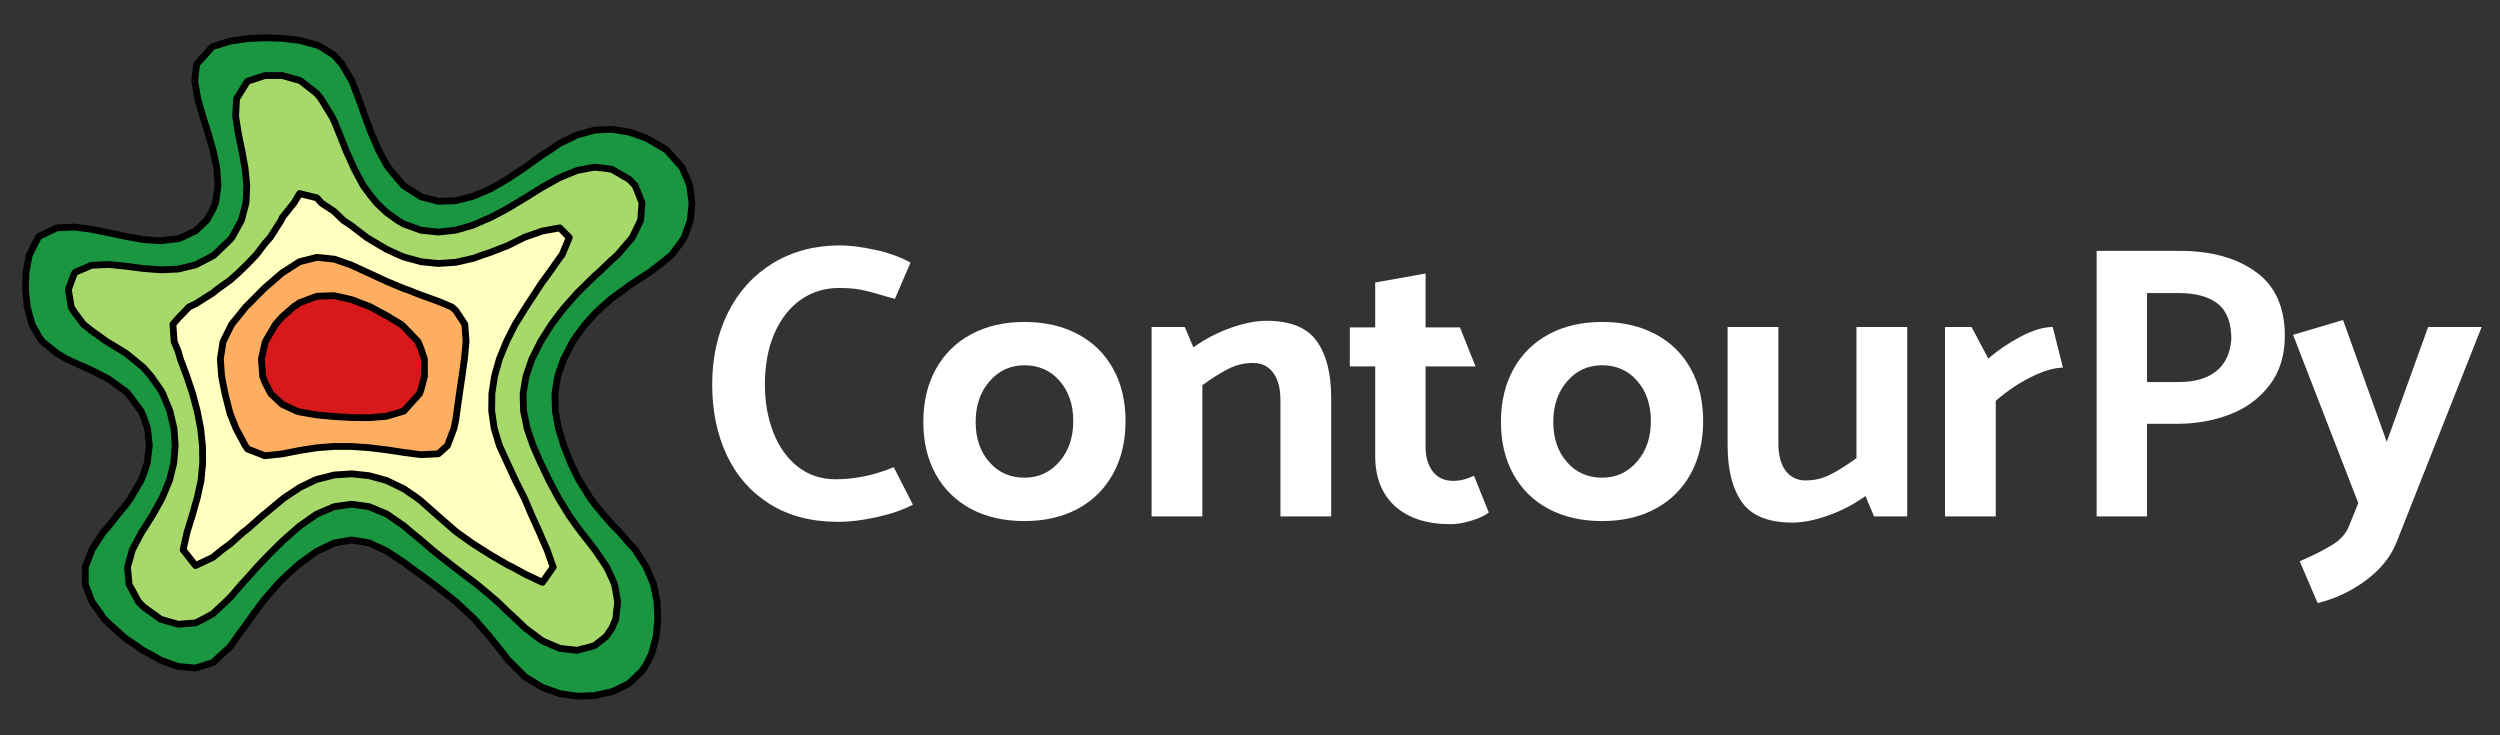 <?xml version="1.0" encoding="utf-8" standalone="no"?>
<!DOCTYPE svg PUBLIC "-//W3C//DTD SVG 1.1//EN"
  "http://www.w3.org/Graphics/SVG/1.1/DTD/svg11.dtd">
<svg xmlns:xlink="http://www.w3.org/1999/xlink" width="183.6pt" height="54pt" viewBox="0 0 183.6 54" xmlns="http://www.w3.org/2000/svg" version="1.1">
 <rect x="0" y="0" width="183.6" height="54" fill="#333333" stroke="none"/>
 <defs>
  <style type="text/css">*{stroke-linejoin: round; stroke-linecap: butt}</style>
 </defs>
 <g id="figure_1">
  <g id="patch_1">
   <path d="M 0 54 
L 183.6 54 
L 183.6 0 
L 0 0 
L 0 54 
z
" style="fill: none"/>
  </g>
  <g id="axes_1">
   <g id="PathCollection_1">
    <path d="M 40.081 50.566 
L 41.109 50.94 
L 42.383 51.123 
L 43.657 51.084 
L 44.931 50.802 
L 45.463 50.566 
L 46.205 50.181 
L 47.14 49.292 
L 47.478 48.769 
L 47.853 48.018 
L 48.191 46.745 
L 48.308 45.471 
L 48.253 44.197 
L 48.002 42.923 
L 47.478 41.696 
L 47.46 41.649 
L 46.649 40.375 
L 46.205 39.895 
L 45.524 39.102 
L 44.931 38.503 
L 44.344 37.828 
L 43.657 37.004 
L 43.331 36.554 
L 42.536 35.28 
L 42.383 34.985 
L 41.91 34.006 
L 41.403 32.732 
L 41.109 31.77 
L 41.013 31.458 
L 40.783 30.185 
L 40.754 28.911 
L 40.957 27.637 
L 41.109 27.192 
L 41.399 26.363 
L 42.065 25.089 
L 42.383 24.623 
L 42.984 23.815 
L 43.657 23.065 
L 44.207 22.542 
L 44.931 21.91 
L 45.818 21.268 
L 46.205 20.975 
L 47.478 20.134 
L 47.717 19.994 
L 48.752 19.188 
L 49.324 18.72 
L 50.026 17.771 
L 50.248 17.446 
L 50.702 16.172 
L 50.82 14.898 
L 50.654 13.625 
L 50.12 12.351 
L 50.026 12.223 
L 49.01 11.077 
L 48.752 10.887 
L 47.478 10.152 
L 46.51 9.803 
L 46.205 9.702 
L 44.931 9.494 
L 43.657 9.554 
L 42.803 9.803 
L 42.383 9.911 
L 41.109 10.526 
L 40.307 11.077 
L 39.835 11.37 
L 38.562 12.284 
L 38.47 12.351 
L 37.288 13.136 
L 36.452 13.625 
L 36.014 13.87 
L 34.74 14.416 
L 33.466 14.742 
L 32.192 14.784 
L 30.918 14.45 
L 29.645 13.639 
L 29.63 13.625 
L 28.554 12.351 
L 28.371 12.071 
L 27.827 11.077 
L 27.273 9.803 
L 27.097 9.328 
L 26.797 8.529 
L 26.346 7.255 
L 25.852 5.982 
L 25.823 5.913 
L 25.11 4.708 
L 24.549 4.069 
L 23.55 3.434 
L 23.275 3.307 
L 22.002 2.967 
L 20.728 2.814 
L 19.454 2.777 
L 18.18 2.838 
L 16.906 3.02 
L 15.632 3.414 
L 15.594 3.434 
L 14.447 4.708 
L 14.358 5.362 
L 14.305 5.982 
L 14.358 6.279 
L 14.522 7.255 
L 14.891 8.529 
L 15.291 9.803 
L 15.632 10.999 
L 15.655 11.077 
L 15.924 12.351 
L 16.011 13.625 
L 15.831 14.898 
L 15.632 15.375 
L 15.185 16.172 
L 14.358 16.955 
L 13.316 17.446 
L 13.085 17.53 
L 11.811 17.68 
L 10.537 17.595 
L 9.711 17.446 
L 9.263 17.37 
L 7.989 17.098 
L 6.715 16.839 
L 5.442 16.672 
L 4.168 16.735 
L 2.894 17.348 
L 2.802 17.446 
L 2.154 18.72 
L 1.908 19.994 
L 1.87 21.268 
L 2 22.542 
L 2.35 23.815 
L 2.894 24.787 
L 3.121 25.089 
L 4.168 25.937 
L 4.888 26.363 
L 5.442 26.618 
L 6.715 27.187 
L 7.594 27.637 
L 7.989 27.845 
L 9.263 28.77 
L 9.405 28.911 
L 10.357 30.185 
L 10.537 30.599 
L 10.833 31.458 
L 10.967 32.732 
L 10.812 34.006 
L 10.537 34.827 
L 10.36 35.28 
L 9.611 36.554 
L 9.263 37.049 
L 8.618 37.828 
L 7.989 38.638 
L 7.569 39.102 
L 6.747 40.375 
L 6.715 40.471 
L 6.262 41.649 
L 6.266 42.923 
L 6.715 44.08 
L 6.757 44.197 
L 7.663 45.471 
L 7.989 45.786 
L 9.052 46.745 
L 9.263 46.91 
L 10.537 47.783 
L 10.988 48.018 
L 11.811 48.489 
L 13.085 48.948 
L 14.358 49.063 
L 15.632 48.66 
L 16.329 48.018 
L 16.906 47.492 
L 17.424 46.745 
L 18.18 45.728 
L 18.343 45.471 
L 19.279 44.197 
L 19.454 43.985 
L 20.377 42.923 
L 20.728 42.552 
L 21.715 41.649 
L 22.002 41.392 
L 23.275 40.482 
L 23.502 40.375 
L 24.549 39.875 
L 25.823 39.657 
L 27.097 39.865 
L 28.196 40.375 
L 28.371 40.456 
L 29.645 41.294 
L 30.115 41.649 
L 30.918 42.222 
L 31.858 42.923 
L 32.192 43.174 
L 33.466 44.178 
L 33.489 44.197 
L 34.74 45.368 
L 34.846 45.471 
L 35.956 46.745 
L 36.014 46.826 
L 36.977 48.018 
L 37.288 48.436 
L 38.144 49.292 
L 38.562 49.709 
L 39.835 50.484 
z
M 39.835 47.068 
L 39.394 46.745 
L 38.562 46.116 
L 37.891 45.471 
L 37.288 44.92 
L 36.541 44.197 
L 36.014 43.743 
L 35.035 42.923 
L 34.74 42.698 
L 33.466 41.733 
L 33.356 41.649 
L 32.192 40.737 
L 31.739 40.375 
L 30.918 39.67 
L 30.227 39.102 
L 29.645 38.608 
L 28.515 37.828 
L 28.371 37.735 
L 27.097 37.207 
L 25.823 37.028 
L 24.549 37.209 
L 23.275 37.75 
L 23.155 37.828 
L 22.002 38.637 
L 21.467 39.102 
L 20.728 39.759 
L 20.101 40.375 
L 19.454 41.031 
L 18.869 41.649 
L 18.18 42.429 
L 17.726 42.923 
L 16.906 43.876 
L 16.568 44.197 
L 15.632 45.078 
L 14.906 45.471 
L 14.358 45.746 
L 13.085 45.845 
L 11.811 45.481 
L 11.792 45.471 
L 10.537 44.567 
L 10.179 44.197 
L 9.481 42.923 
L 9.363 41.649 
L 9.721 40.375 
L 10.395 39.102 
L 10.537 38.89 
L 11.201 37.828 
L 11.811 36.749 
L 11.914 36.554 
L 12.447 35.28 
L 12.758 34.006 
L 12.866 32.732 
L 12.773 31.458 
L 12.475 30.185 
L 11.949 28.911 
L 11.811 28.658 
L 11.097 27.637 
L 10.537 26.993 
L 9.77 26.363 
L 9.263 25.952 
L 7.989 25.171 
L 7.843 25.089 
L 6.715 24.28 
L 6.128 23.815 
L 5.442 22.895 
L 5.227 22.542 
L 5.021 21.268 
L 5.442 20.115 
L 5.532 19.994 
L 6.715 19.483 
L 7.989 19.424 
L 9.263 19.554 
L 10.537 19.718 
L 11.811 19.816 
L 13.085 19.76 
L 14.358 19.454 
L 15.632 18.798 
L 15.733 18.72 
L 16.906 17.595 
L 17.028 17.446 
L 17.735 16.172 
L 18.065 14.898 
L 18.122 13.625 
L 17.997 12.351 
L 17.766 11.077 
L 17.502 9.803 
L 17.305 8.529 
L 17.373 7.255 
L 18.161 5.982 
L 18.18 5.968 
L 19.454 5.548 
L 20.728 5.546 
L 22.002 5.905 
L 22.129 5.982 
L 23.275 6.875 
L 23.576 7.255 
L 24.358 8.529 
L 24.549 8.9 
L 24.915 9.803 
L 25.421 11.077 
L 25.823 11.963 
L 25.989 12.351 
L 26.674 13.625 
L 27.097 14.207 
L 27.65 14.898 
L 28.371 15.587 
L 29.183 16.172 
L 29.645 16.447 
L 30.918 16.908 
L 32.192 17.044 
L 33.466 16.903 
L 34.74 16.533 
L 35.557 16.172 
L 36.014 15.978 
L 37.288 15.307 
L 37.962 14.898 
L 38.562 14.537 
L 39.835 13.744 
L 40.049 13.625 
L 41.109 13.041 
L 42.383 12.516 
L 43.271 12.351 
L 43.657 12.281 
L 44.344 12.351 
L 44.931 12.433 
L 46.205 13.169 
L 46.646 13.625 
L 47.152 14.898 
L 47.046 16.172 
L 46.434 17.446 
L 46.205 17.713 
L 45.346 18.72 
L 44.931 19.087 
L 43.983 19.994 
L 43.657 20.276 
L 42.646 21.268 
L 42.383 21.533 
L 41.486 22.542 
L 41.109 23.015 
L 40.508 23.815 
L 39.835 24.876 
L 39.702 25.089 
L 39.065 26.363 
L 38.628 27.637 
L 38.562 28.036 
L 38.417 28.911 
L 38.448 30.185 
L 38.562 30.732 
L 38.711 31.458 
L 39.15 32.732 
L 39.708 34.006 
L 39.835 34.263 
L 40.32 35.28 
L 41.001 36.554 
L 41.109 36.738 
L 41.78 37.828 
L 42.383 38.688 
L 42.699 39.102 
L 43.657 40.331 
L 43.693 40.375 
L 44.554 41.649 
L 44.931 42.454 
L 45.138 42.923 
L 45.361 44.197 
L 45.221 45.471 
L 44.931 46.142 
L 44.516 46.745 
L 43.657 47.418 
L 42.383 47.758 
L 41.109 47.615 
z
" clip-path="url(#pa01eedbb46)" style="fill: #1a9641"/>
   </g>
   <g id="PathCollection_2">
    <path d="M 39.394 46.745 
L 39.835 47.068 
L 41.109 47.615 
L 42.383 47.758 
L 43.657 47.418 
L 44.516 46.745 
L 44.931 46.142 
L 45.221 45.471 
L 45.361 44.197 
L 45.138 42.923 
L 44.931 42.454 
L 44.554 41.649 
L 43.693 40.375 
L 43.657 40.331 
L 42.699 39.102 
L 42.383 38.688 
L 41.78 37.828 
L 41.109 36.738 
L 41.001 36.554 
L 40.32 35.28 
L 39.835 34.263 
L 39.708 34.006 
L 39.15 32.732 
L 38.711 31.458 
L 38.562 30.732 
L 38.448 30.185 
L 38.417 28.911 
L 38.562 28.036 
L 38.628 27.637 
L 39.065 26.363 
L 39.702 25.089 
L 39.835 24.876 
L 40.508 23.815 
L 41.109 23.015 
L 41.486 22.542 
L 42.383 21.533 
L 42.646 21.268 
L 43.657 20.276 
L 43.983 19.994 
L 44.931 19.087 
L 45.346 18.72 
L 46.205 17.713 
L 46.434 17.446 
L 47.046 16.172 
L 47.152 14.898 
L 46.646 13.625 
L 46.205 13.169 
L 44.931 12.433 
L 44.344 12.351 
L 43.657 12.281 
L 43.271 12.351 
L 42.383 12.516 
L 41.109 13.041 
L 40.049 13.625 
L 39.835 13.744 
L 38.562 14.537 
L 37.962 14.898 
L 37.288 15.307 
L 36.014 15.978 
L 35.557 16.172 
L 34.74 16.533 
L 33.466 16.903 
L 32.192 17.044 
L 30.918 16.908 
L 29.645 16.447 
L 29.183 16.172 
L 28.371 15.587 
L 27.65 14.898 
L 27.097 14.207 
L 26.674 13.625 
L 25.989 12.351 
L 25.823 11.963 
L 25.421 11.077 
L 24.915 9.803 
L 24.549 8.9 
L 24.358 8.529 
L 23.576 7.255 
L 23.275 6.875 
L 22.129 5.982 
L 22.002 5.905 
L 20.728 5.546 
L 19.454 5.548 
L 18.18 5.968 
L 18.161 5.982 
L 17.373 7.255 
L 17.305 8.529 
L 17.502 9.803 
L 17.766 11.077 
L 17.997 12.351 
L 18.122 13.625 
L 18.065 14.898 
L 17.735 16.172 
L 17.028 17.446 
L 16.906 17.595 
L 15.733 18.72 
L 15.632 18.798 
L 14.358 19.454 
L 13.085 19.76 
L 11.811 19.816 
L 10.537 19.718 
L 9.263 19.554 
L 7.989 19.424 
L 6.715 19.483 
L 5.532 19.994 
L 5.442 20.115 
L 5.021 21.268 
L 5.227 22.542 
L 5.442 22.895 
L 6.128 23.815 
L 6.715 24.28 
L 7.843 25.089 
L 7.989 25.171 
L 9.263 25.952 
L 9.77 26.363 
L 10.537 26.993 
L 11.097 27.637 
L 11.811 28.658 
L 11.949 28.911 
L 12.475 30.185 
L 12.773 31.458 
L 12.866 32.732 
L 12.758 34.006 
L 12.447 35.28 
L 11.914 36.554 
L 11.811 36.749 
L 11.201 37.828 
L 10.537 38.89 
L 10.395 39.102 
L 9.721 40.375 
L 9.363 41.649 
L 9.481 42.923 
L 10.179 44.197 
L 10.537 44.567 
L 11.792 45.471 
L 11.811 45.481 
L 13.085 45.845 
L 14.358 45.746 
L 14.906 45.471 
L 15.632 45.078 
L 16.568 44.197 
L 16.906 43.876 
L 17.726 42.923 
L 18.18 42.429 
L 18.869 41.649 
L 19.454 41.031 
L 20.101 40.375 
L 20.728 39.759 
L 21.467 39.102 
L 22.002 38.637 
L 23.155 37.828 
L 23.275 37.75 
L 24.549 37.209 
L 25.823 37.028 
L 27.097 37.207 
L 28.371 37.735 
L 28.515 37.828 
L 29.645 38.608 
L 30.227 39.102 
L 30.918 39.67 
L 31.739 40.375 
L 32.192 40.737 
L 33.356 41.649 
L 33.466 41.733 
L 34.74 42.698 
L 35.035 42.923 
L 36.014 43.743 
L 36.541 44.197 
L 37.288 44.92 
L 37.891 45.471 
L 38.562 46.116 
z
M 38.562 42.164 
L 37.625 41.649 
L 37.288 41.489 
L 36.014 40.745 
L 35.429 40.375 
L 34.74 39.939 
L 33.565 39.102 
L 33.466 39.026 
L 32.192 37.918 
L 32.091 37.828 
L 30.918 36.789 
L 30.617 36.554 
L 29.645 35.893 
L 28.371 35.281 
L 28.366 35.28 
L 27.097 34.933 
L 25.823 34.799 
L 24.549 34.883 
L 23.275 35.205 
L 23.091 35.28 
L 22.002 35.809 
L 20.885 36.554 
L 20.728 36.675 
L 19.454 37.732 
L 19.328 37.828 
L 18.18 38.844 
L 17.843 39.102 
L 16.906 39.945 
L 16.312 40.375 
L 15.632 40.935 
L 14.358 41.534 
L 13.448 40.375 
L 13.733 39.102 
L 14.127 37.828 
L 14.358 36.991 
L 14.49 36.554 
L 14.766 35.28 
L 14.885 34.006 
L 14.871 32.732 
L 14.734 31.458 
L 14.483 30.185 
L 14.358 29.717 
L 14.144 28.911 
L 13.72 27.637 
L 13.243 26.363 
L 13.085 25.804 
L 12.79 25.089 
L 12.699 23.815 
L 13.085 23.368 
L 13.881 22.542 
L 14.358 22.319 
L 15.632 21.513 
L 15.93 21.268 
L 16.906 20.569 
L 17.548 19.994 
L 18.18 19.38 
L 18.814 18.72 
L 19.454 17.877 
L 19.839 17.446 
L 20.654 16.172 
L 20.728 15.98 
L 21.596 14.898 
L 22.002 14.216 
L 23.275 14.531 
L 23.594 14.898 
L 24.549 15.537 
L 25.206 16.172 
L 25.823 16.59 
L 26.942 17.446 
L 27.097 17.54 
L 28.371 18.299 
L 29.287 18.72 
L 29.645 18.872 
L 30.918 19.221 
L 32.192 19.35 
L 33.466 19.265 
L 34.74 18.976 
L 35.458 18.72 
L 36.014 18.535 
L 37.288 18.037 
L 38.481 17.446 
L 38.562 17.409 
L 39.835 16.966 
L 41.109 16.734 
L 41.809 17.446 
L 41.275 18.72 
L 41.109 18.93 
L 40.362 19.994 
L 39.835 20.71 
L 39.464 21.268 
L 38.634 22.542 
L 38.562 22.653 
L 37.841 23.815 
L 37.288 24.901 
L 37.198 25.089 
L 36.675 26.363 
L 36.317 27.637 
L 36.124 28.911 
L 36.11 30.185 
L 36.293 31.458 
L 36.678 32.732 
L 37.261 34.006 
L 37.288 34.058 
L 37.853 35.28 
L 38.494 36.554 
L 38.562 36.702 
L 39.042 37.828 
L 39.62 39.102 
L 39.835 39.614 
L 40.174 40.375 
L 40.624 41.649 
L 39.835 42.77 
z
" clip-path="url(#pa01eedbb46)" style="fill: #a6d96a"/>
   </g>
   <g id="PathCollection_3">
    <path d="M 37.625 41.649 
L 38.562 42.164 
L 39.835 42.77 
L 40.624 41.649 
L 40.174 40.375 
L 39.835 39.614 
L 39.62 39.102 
L 39.042 37.828 
L 38.562 36.702 
L 38.494 36.554 
L 37.853 35.28 
L 37.288 34.058 
L 37.261 34.006 
L 36.678 32.732 
L 36.293 31.458 
L 36.11 30.185 
L 36.124 28.911 
L 36.317 27.637 
L 36.675 26.363 
L 37.198 25.089 
L 37.288 24.901 
L 37.841 23.815 
L 38.562 22.653 
L 38.634 22.542 
L 39.464 21.268 
L 39.835 20.71 
L 40.362 19.994 
L 41.109 18.93 
L 41.275 18.72 
L 41.809 17.446 
L 41.109 16.734 
L 39.835 16.966 
L 38.562 17.409 
L 38.481 17.446 
L 37.288 18.037 
L 36.014 18.535 
L 35.458 18.72 
L 34.74 18.976 
L 33.466 19.265 
L 32.192 19.35 
L 30.918 19.221 
L 29.645 18.872 
L 29.287 18.72 
L 28.371 18.299 
L 27.097 17.54 
L 26.942 17.446 
L 25.823 16.59 
L 25.206 16.172 
L 24.549 15.537 
L 23.594 14.898 
L 23.275 14.531 
L 22.002 14.216 
L 21.596 14.898 
L 20.728 15.98 
L 20.654 16.172 
L 19.839 17.446 
L 19.454 17.877 
L 18.814 18.72 
L 18.18 19.38 
L 17.548 19.994 
L 16.906 20.569 
L 15.93 21.268 
L 15.632 21.513 
L 14.358 22.319 
L 13.881 22.542 
L 13.085 23.368 
L 12.699 23.815 
L 12.79 25.089 
L 13.085 25.804 
L 13.243 26.363 
L 13.72 27.637 
L 14.144 28.911 
L 14.358 29.717 
L 14.483 30.185 
L 14.734 31.458 
L 14.871 32.732 
L 14.885 34.006 
L 14.766 35.28 
L 14.49 36.554 
L 14.358 36.991 
L 14.127 37.828 
L 13.733 39.102 
L 13.448 40.375 
L 14.358 41.534 
L 15.632 40.935 
L 16.312 40.375 
L 16.906 39.945 
L 17.843 39.102 
L 18.18 38.844 
L 19.328 37.828 
L 19.454 37.732 
L 20.728 36.675 
L 20.885 36.554 
L 22.002 35.809 
L 23.091 35.28 
L 23.275 35.205 
L 24.549 34.883 
L 25.823 34.799 
L 27.097 34.933 
L 28.366 35.28 
L 28.371 35.281 
L 29.645 35.893 
L 30.617 36.554 
L 30.918 36.789 
L 32.091 37.828 
L 32.192 37.918 
L 33.466 39.026 
L 33.565 39.102 
L 34.74 39.939 
L 35.429 40.375 
L 36.014 40.745 
L 37.288 41.489 
z
M 18.18 32.974 
L 18.013 32.732 
L 17.33 31.458 
L 16.906 30.396 
L 16.849 30.185 
L 16.524 28.911 
L 16.274 27.637 
L 16.183 26.363 
L 16.38 25.089 
L 16.906 24.039 
L 17.019 23.815 
L 18.049 22.542 
L 18.18 22.415 
L 19.315 21.268 
L 19.454 21.135 
L 20.728 20.034 
L 20.793 19.994 
L 22.002 19.22 
L 23.275 18.899 
L 24.549 19.032 
L 25.823 19.475 
L 26.936 19.994 
L 27.097 20.063 
L 28.371 20.655 
L 29.645 21.188 
L 29.887 21.268 
L 30.918 21.673 
L 32.192 22.132 
L 33.174 22.542 
L 33.466 22.798 
L 34.137 23.815 
L 34.229 25.089 
L 34.107 26.363 
L 33.928 27.637 
L 33.741 28.911 
L 33.56 30.185 
L 33.466 30.864 
L 33.341 31.458 
L 32.858 32.732 
L 32.192 33.327 
L 30.918 33.393 
L 29.645 33.224 
L 28.371 33.033 
L 27.097 32.878 
L 25.823 32.788 
L 24.549 32.786 
L 23.275 32.884 
L 22.002 33.082 
L 20.728 33.334 
L 19.454 33.472 
z
" clip-path="url(#pa01eedbb46)" style="fill: #ffffbf"/>
   </g>
   <g id="PathCollection_4">
    <path d="M 18.013 32.732 
L 18.18 32.974 
L 19.454 33.472 
L 20.728 33.334 
L 22.002 33.082 
L 23.275 32.884 
L 24.549 32.786 
L 25.823 32.788 
L 27.097 32.878 
L 28.371 33.033 
L 29.645 33.224 
L 30.918 33.393 
L 32.192 33.327 
L 32.858 32.732 
L 33.341 31.458 
L 33.466 30.864 
L 33.56 30.185 
L 33.741 28.911 
L 33.928 27.637 
L 34.107 26.363 
L 34.229 25.089 
L 34.137 23.815 
L 33.466 22.798 
L 33.174 22.542 
L 32.192 22.132 
L 30.918 21.673 
L 29.887 21.268 
L 29.645 21.188 
L 28.371 20.655 
L 27.097 20.063 
L 26.936 19.994 
L 25.823 19.475 
L 24.549 19.032 
L 23.275 18.899 
L 22.002 19.22 
L 20.793 19.994 
L 20.728 20.034 
L 19.454 21.135 
L 19.315 21.268 
L 18.18 22.415 
L 18.049 22.542 
L 17.019 23.815 
L 16.906 24.039 
L 16.38 25.089 
L 16.183 26.363 
L 16.274 27.637 
L 16.524 28.911 
L 16.849 30.185 
L 16.906 30.396 
L 17.33 31.458 
z
M 22.002 30.253 
L 21.778 30.185 
L 20.728 29.697 
L 19.89 28.911 
L 19.454 28.074 
L 19.294 27.637 
L 19.196 26.363 
L 19.454 25.231 
L 19.489 25.089 
L 20.238 23.815 
L 20.728 23.263 
L 21.554 22.542 
L 22.002 22.232 
L 23.275 21.756 
L 24.549 21.715 
L 25.823 22.005 
L 27.097 22.492 
L 27.204 22.542 
L 28.371 23.169 
L 29.448 23.815 
L 29.645 23.986 
L 30.698 25.089 
L 30.918 25.616 
L 31.167 26.363 
L 31.173 27.637 
L 30.918 28.614 
L 30.812 28.911 
L 29.659 30.185 
L 29.645 30.194 
L 28.371 30.574 
L 27.097 30.677 
L 25.823 30.663 
L 24.549 30.592 
L 23.275 30.472 
z
" clip-path="url(#pa01eedbb46)" style="fill: #fdae61"/>
   </g>
   <g id="PathCollection_5">
    <path d="M 21.778 30.185 
L 22.002 30.253 
L 23.275 30.472 
L 24.549 30.592 
L 25.823 30.663 
L 27.097 30.677 
L 28.371 30.574 
L 29.645 30.194 
L 29.659 30.185 
L 30.812 28.911 
L 30.918 28.614 
L 31.173 27.637 
L 31.167 26.363 
L 30.918 25.616 
L 30.698 25.089 
L 29.645 23.986 
L 29.448 23.815 
L 28.371 23.169 
L 27.204 22.542 
L 27.097 22.492 
L 25.823 22.005 
L 24.549 21.715 
L 23.275 21.756 
L 22.002 22.232 
L 21.554 22.542 
L 20.728 23.263 
L 20.238 23.815 
L 19.489 25.089 
L 19.454 25.231 
L 19.196 26.363 
L 19.294 27.637 
L 19.454 28.074 
L 19.89 28.911 
L 20.728 29.697 
z
" clip-path="url(#pa01eedbb46)" style="fill: #d7191c"/>
   </g>
   <g id="PathCollection_6">
    <path d="M 40.081 50.566 
L 41.109 50.94 
L 42.383 51.123 
L 43.657 51.084 
L 44.931 50.802 
L 45.463 50.566 
L 46.205 50.181 
L 47.14 49.292 
L 47.478 48.769 
L 47.853 48.018 
L 48.191 46.745 
L 48.308 45.471 
L 48.253 44.197 
L 48.002 42.923 
L 47.478 41.696 
L 47.46 41.649 
L 46.649 40.375 
L 46.205 39.895 
L 45.524 39.102 
L 44.931 38.503 
L 44.344 37.828 
L 43.657 37.004 
L 43.331 36.554 
L 42.536 35.28 
L 42.383 34.985 
L 41.91 34.006 
L 41.403 32.732 
L 41.109 31.77 
L 41.013 31.458 
L 40.783 30.185 
L 40.754 28.911 
L 40.957 27.637 
L 41.109 27.192 
L 41.399 26.363 
L 42.065 25.089 
L 42.383 24.623 
L 42.984 23.815 
L 43.657 23.065 
L 44.207 22.542 
L 44.931 21.91 
L 45.818 21.268 
L 46.205 20.975 
L 47.478 20.134 
L 47.717 19.994 
L 48.752 19.188 
L 49.324 18.72 
L 50.026 17.771 
L 50.248 17.446 
L 50.702 16.172 
L 50.82 14.898 
L 50.654 13.625 
L 50.12 12.351 
L 50.026 12.223 
L 49.01 11.077 
L 48.752 10.887 
L 47.478 10.152 
L 46.51 9.803 
L 46.205 9.702 
L 44.931 9.494 
L 43.657 9.554 
L 42.803 9.803 
L 42.383 9.911 
L 41.109 10.526 
L 40.307 11.077 
L 39.835 11.37 
L 38.562 12.284 
L 38.47 12.351 
L 37.288 13.136 
L 36.452 13.625 
L 36.014 13.87 
L 34.74 14.416 
L 33.466 14.742 
L 32.192 14.784 
L 30.918 14.45 
L 29.645 13.639 
L 29.63 13.625 
L 28.554 12.351 
L 28.371 12.071 
L 27.827 11.077 
L 27.273 9.803 
L 27.097 9.328 
L 26.797 8.529 
L 26.346 7.255 
L 25.852 5.982 
L 25.823 5.913 
L 25.11 4.708 
L 24.549 4.069 
L 23.55 3.434 
L 23.275 3.307 
L 22.002 2.967 
L 20.728 2.814 
L 19.454 2.777 
L 18.18 2.838 
L 16.906 3.02 
L 15.632 3.414 
L 15.594 3.434 
L 14.447 4.708 
L 14.358 5.362 
L 14.305 5.982 
L 14.358 6.279 
L 14.522 7.255 
L 14.891 8.529 
L 15.291 9.803 
L 15.632 10.999 
L 15.655 11.077 
L 15.924 12.351 
L 16.011 13.625 
L 15.831 14.898 
L 15.632 15.375 
L 15.185 16.172 
L 14.358 16.955 
L 13.316 17.446 
L 13.085 17.53 
L 11.811 17.68 
L 10.537 17.595 
L 9.711 17.446 
L 9.263 17.37 
L 7.989 17.098 
L 6.715 16.839 
L 5.442 16.672 
L 4.168 16.735 
L 2.894 17.348 
L 2.802 17.446 
L 2.154 18.72 
L 1.908 19.994 
L 1.87 21.268 
L 2 22.542 
L 2.35 23.815 
L 2.894 24.787 
L 3.121 25.089 
L 4.168 25.937 
L 4.888 26.363 
L 5.442 26.618 
L 6.715 27.187 
L 7.594 27.637 
L 7.989 27.845 
L 9.263 28.77 
L 9.405 28.911 
L 10.357 30.185 
L 10.537 30.599 
L 10.833 31.458 
L 10.967 32.732 
L 10.812 34.006 
L 10.537 34.827 
L 10.36 35.28 
L 9.611 36.554 
L 9.263 37.049 
L 8.618 37.828 
L 7.989 38.638 
L 7.569 39.102 
L 6.747 40.375 
L 6.715 40.471 
L 6.262 41.649 
L 6.266 42.923 
L 6.715 44.08 
L 6.757 44.197 
L 7.663 45.471 
L 7.989 45.786 
L 9.052 46.745 
L 9.263 46.91 
L 10.537 47.783 
L 10.988 48.018 
L 11.811 48.489 
L 13.085 48.948 
L 14.358 49.063 
L 15.632 48.66 
L 16.329 48.018 
L 16.906 47.492 
L 17.424 46.745 
L 18.18 45.728 
L 18.343 45.471 
L 19.279 44.197 
L 19.454 43.985 
L 20.377 42.923 
L 20.728 42.552 
L 21.715 41.649 
L 22.002 41.392 
L 23.275 40.482 
L 23.502 40.375 
L 24.549 39.875 
L 25.823 39.657 
L 27.097 39.865 
L 28.196 40.375 
L 28.371 40.456 
L 29.645 41.294 
L 30.115 41.649 
L 30.918 42.222 
L 31.858 42.923 
L 32.192 43.174 
L 33.466 44.178 
L 33.489 44.197 
L 34.74 45.368 
L 34.846 45.471 
L 35.956 46.745 
L 36.014 46.826 
L 36.977 48.018 
L 37.288 48.436 
L 38.144 49.292 
L 38.562 49.709 
L 39.835 50.484 
L 40.081 50.566 
z
" clip-path="url(#pa01eedbb46)" style="fill: none; stroke: #000000; stroke-width: 0.5"/>
   </g>
   <g id="PathCollection_7">
    <path d="M 39.394 46.745 
L 39.835 47.068 
L 41.109 47.615 
L 42.383 47.758 
L 43.657 47.418 
L 44.516 46.745 
L 44.931 46.142 
L 45.221 45.471 
L 45.361 44.197 
L 45.138 42.923 
L 44.931 42.454 
L 44.554 41.649 
L 43.693 40.375 
L 43.657 40.331 
L 42.699 39.102 
L 42.383 38.688 
L 41.78 37.828 
L 41.109 36.738 
L 41.001 36.554 
L 40.32 35.28 
L 39.835 34.263 
L 39.708 34.006 
L 39.15 32.732 
L 38.711 31.458 
L 38.562 30.732 
L 38.448 30.185 
L 38.417 28.911 
L 38.562 28.036 
L 38.628 27.637 
L 39.065 26.363 
L 39.702 25.089 
L 39.835 24.876 
L 40.508 23.815 
L 41.109 23.015 
L 41.486 22.542 
L 42.383 21.533 
L 42.646 21.268 
L 43.657 20.276 
L 43.983 19.994 
L 44.931 19.087 
L 45.346 18.72 
L 46.205 17.713 
L 46.434 17.446 
L 47.046 16.172 
L 47.152 14.898 
L 46.646 13.625 
L 46.205 13.169 
L 44.931 12.433 
L 44.344 12.351 
L 43.657 12.281 
L 43.271 12.351 
L 42.383 12.516 
L 41.109 13.041 
L 40.049 13.625 
L 39.835 13.744 
L 38.562 14.537 
L 37.962 14.898 
L 37.288 15.307 
L 36.014 15.978 
L 35.557 16.172 
L 34.74 16.533 
L 33.466 16.903 
L 32.192 17.044 
L 30.918 16.908 
L 29.645 16.447 
L 29.183 16.172 
L 28.371 15.587 
L 27.65 14.898 
L 27.097 14.207 
L 26.674 13.625 
L 25.989 12.351 
L 25.823 11.963 
L 25.421 11.077 
L 24.915 9.803 
L 24.549 8.9 
L 24.358 8.529 
L 23.576 7.255 
L 23.275 6.875 
L 22.129 5.982 
L 22.002 5.905 
L 20.728 5.546 
L 19.454 5.548 
L 18.18 5.968 
L 18.161 5.982 
L 17.373 7.255 
L 17.305 8.529 
L 17.502 9.803 
L 17.766 11.077 
L 17.997 12.351 
L 18.122 13.625 
L 18.065 14.898 
L 17.735 16.172 
L 17.028 17.446 
L 16.906 17.595 
L 15.733 18.72 
L 15.632 18.798 
L 14.358 19.454 
L 13.085 19.76 
L 11.811 19.816 
L 10.537 19.718 
L 9.263 19.554 
L 7.989 19.424 
L 6.715 19.483 
L 5.532 19.994 
L 5.442 20.115 
L 5.021 21.268 
L 5.227 22.542 
L 5.442 22.895 
L 6.128 23.815 
L 6.715 24.28 
L 7.843 25.089 
L 7.989 25.171 
L 9.263 25.952 
L 9.77 26.363 
L 10.537 26.993 
L 11.097 27.637 
L 11.811 28.658 
L 11.949 28.911 
L 12.475 30.185 
L 12.773 31.458 
L 12.866 32.732 
L 12.758 34.006 
L 12.447 35.28 
L 11.914 36.554 
L 11.811 36.749 
L 11.201 37.828 
L 10.537 38.89 
L 10.395 39.102 
L 9.721 40.375 
L 9.363 41.649 
L 9.481 42.923 
L 10.179 44.197 
L 10.537 44.567 
L 11.792 45.471 
L 11.811 45.481 
L 13.085 45.845 
L 14.358 45.746 
L 14.906 45.471 
L 15.632 45.078 
L 16.568 44.197 
L 16.906 43.876 
L 17.726 42.923 
L 18.18 42.429 
L 18.869 41.649 
L 19.454 41.031 
L 20.101 40.375 
L 20.728 39.759 
L 21.467 39.102 
L 22.002 38.637 
L 23.155 37.828 
L 23.275 37.75 
L 24.549 37.209 
L 25.823 37.028 
L 27.097 37.207 
L 28.371 37.735 
L 28.515 37.828 
L 29.645 38.608 
L 30.227 39.102 
L 30.918 39.67 
L 31.739 40.375 
L 32.192 40.737 
L 33.356 41.649 
L 33.466 41.733 
L 34.74 42.698 
L 35.035 42.923 
L 36.014 43.743 
L 36.541 44.197 
L 37.288 44.92 
L 37.891 45.471 
L 38.562 46.116 
L 39.394 46.745 
z
" clip-path="url(#pa01eedbb46)" style="fill: none; stroke: #000000; stroke-width: 0.5"/>
   </g>
   <g id="PathCollection_8">
    <path d="M 37.625 41.649 
L 38.562 42.164 
L 39.835 42.77 
L 40.624 41.649 
L 40.174 40.375 
L 39.835 39.614 
L 39.62 39.102 
L 39.042 37.828 
L 38.562 36.702 
L 38.494 36.554 
L 37.853 35.28 
L 37.288 34.058 
L 37.261 34.006 
L 36.678 32.732 
L 36.293 31.458 
L 36.11 30.185 
L 36.124 28.911 
L 36.317 27.637 
L 36.675 26.363 
L 37.198 25.089 
L 37.288 24.901 
L 37.841 23.815 
L 38.562 22.653 
L 38.634 22.542 
L 39.464 21.268 
L 39.835 20.71 
L 40.362 19.994 
L 41.109 18.93 
L 41.275 18.72 
L 41.809 17.446 
L 41.109 16.734 
L 39.835 16.966 
L 38.562 17.409 
L 38.481 17.446 
L 37.288 18.037 
L 36.014 18.535 
L 35.458 18.72 
L 34.74 18.976 
L 33.466 19.265 
L 32.192 19.35 
L 30.918 19.221 
L 29.645 18.872 
L 29.287 18.72 
L 28.371 18.299 
L 27.097 17.54 
L 26.942 17.446 
L 25.823 16.59 
L 25.206 16.172 
L 24.549 15.537 
L 23.594 14.898 
L 23.275 14.531 
L 22.002 14.216 
L 21.596 14.898 
L 20.728 15.98 
L 20.654 16.172 
L 19.839 17.446 
L 19.454 17.877 
L 18.814 18.72 
L 18.18 19.38 
L 17.548 19.994 
L 16.906 20.569 
L 15.93 21.268 
L 15.632 21.513 
L 14.358 22.319 
L 13.881 22.542 
L 13.085 23.368 
L 12.699 23.815 
L 12.79 25.089 
L 13.085 25.804 
L 13.243 26.363 
L 13.72 27.637 
L 14.144 28.911 
L 14.358 29.717 
L 14.483 30.185 
L 14.734 31.458 
L 14.871 32.732 
L 14.885 34.006 
L 14.766 35.28 
L 14.49 36.554 
L 14.358 36.991 
L 14.127 37.828 
L 13.733 39.102 
L 13.448 40.375 
L 14.358 41.534 
L 15.632 40.935 
L 16.312 40.375 
L 16.906 39.945 
L 17.843 39.102 
L 18.18 38.844 
L 19.328 37.828 
L 19.454 37.732 
L 20.728 36.675 
L 20.885 36.554 
L 22.002 35.809 
L 23.091 35.28 
L 23.275 35.205 
L 24.549 34.883 
L 25.823 34.799 
L 27.097 34.933 
L 28.366 35.28 
L 28.371 35.281 
L 29.645 35.893 
L 30.617 36.554 
L 30.918 36.789 
L 32.091 37.828 
L 32.192 37.918 
L 33.466 39.026 
L 33.565 39.102 
L 34.74 39.939 
L 35.429 40.375 
L 36.014 40.745 
L 37.288 41.489 
L 37.625 41.649 
z
" clip-path="url(#pa01eedbb46)" style="fill: none; stroke: #000000; stroke-width: 0.5"/>
   </g>
   <g id="PathCollection_9">
    <path d="M 18.013 32.732 
L 18.18 32.974 
L 19.454 33.472 
L 20.728 33.334 
L 22.002 33.082 
L 23.275 32.884 
L 24.549 32.786 
L 25.823 32.788 
L 27.097 32.878 
L 28.371 33.033 
L 29.645 33.224 
L 30.918 33.393 
L 32.192 33.327 
L 32.858 32.732 
L 33.341 31.458 
L 33.466 30.864 
L 33.56 30.185 
L 33.741 28.911 
L 33.928 27.637 
L 34.107 26.363 
L 34.229 25.089 
L 34.137 23.815 
L 33.466 22.798 
L 33.174 22.542 
L 32.192 22.132 
L 30.918 21.673 
L 29.887 21.268 
L 29.645 21.188 
L 28.371 20.655 
L 27.097 20.063 
L 26.936 19.994 
L 25.823 19.475 
L 24.549 19.032 
L 23.275 18.899 
L 22.002 19.22 
L 20.793 19.994 
L 20.728 20.034 
L 19.454 21.135 
L 19.315 21.268 
L 18.18 22.415 
L 18.049 22.542 
L 17.019 23.815 
L 16.906 24.039 
L 16.38 25.089 
L 16.183 26.363 
L 16.274 27.637 
L 16.524 28.911 
L 16.849 30.185 
L 16.906 30.396 
L 17.33 31.458 
L 18.013 32.732 
z
" clip-path="url(#pa01eedbb46)" style="fill: none; stroke: #000000; stroke-width: 0.5"/>
   </g>
   <g id="PathCollection_10">
    <path d="M 21.778 30.185 
L 22.002 30.253 
L 23.275 30.472 
L 24.549 30.592 
L 25.823 30.663 
L 27.097 30.677 
L 28.371 30.574 
L 29.645 30.194 
L 29.659 30.185 
L 30.812 28.911 
L 30.918 28.614 
L 31.173 27.637 
L 31.167 26.363 
L 30.918 25.616 
L 30.698 25.089 
L 29.645 23.986 
L 29.448 23.815 
L 28.371 23.169 
L 27.204 22.542 
L 27.097 22.492 
L 25.823 22.005 
L 24.549 21.715 
L 23.275 21.756 
L 22.002 22.232 
L 21.554 22.542 
L 20.728 23.263 
L 20.238 23.815 
L 19.489 25.089 
L 19.454 25.231 
L 19.196 26.363 
L 19.294 27.637 
L 19.454 28.074 
L 19.89 28.911 
L 20.728 29.697 
L 21.778 30.185 
z
" clip-path="url(#pa01eedbb46)" style="fill: none; stroke: #000000; stroke-width: 0.5"/>
   </g>
   <g id="PathCollection_11"/>
   <g id="text_1">
    <!-- ContourPy -->
    <g style="fill: #ffffff" transform="translate(51.3 37.922)scale(0.28 -0.28)">
     <defs>
      <path id="Catamaran-Bold-43" d="M 3475 4160 
Q 3219 4301 2886 4371 
Q 2554 4442 2323 4442 
Q 1696 4442 1219 4150 
Q 742 3859 483 3340 
Q 224 2822 224 2157 
Q 224 1517 461 1008 
Q 698 499 1165 204 
Q 1632 -90 2291 -90 
Q 2573 -90 2921 -13 
Q 3270 64 3514 192 
L 3200 806 
Q 2720 608 2246 608 
Q 1888 608 1625 816 
Q 1363 1024 1225 1379 
Q 1088 1734 1088 2163 
Q 1088 2643 1245 3001 
Q 1402 3360 1677 3552 
Q 1952 3744 2298 3744 
Q 2515 3744 2662 3715 
Q 2810 3686 3059 3610 
L 3219 3565 
L 3475 4160 
z
" transform="scale(0.016)"/>
      <path id="Catamaran-Bold-6f" d="M 3475 1562 
Q 3475 1069 3270 697 
Q 3066 326 2691 124 
Q 2317 -77 1818 -77 
Q 1318 -77 944 121 
Q 570 320 365 688 
Q 160 1056 160 1549 
Q 160 2042 365 2413 
Q 570 2784 944 2985 
Q 1318 3187 1818 3187 
Q 2317 3187 2691 2988 
Q 3066 2790 3270 2422 
Q 3475 2054 3475 1562 
z
M 1818 634 
Q 2163 634 2390 896 
Q 2618 1158 2618 1562 
Q 2618 1965 2394 2221 
Q 2170 2477 1818 2477 
Q 1472 2477 1245 2214 
Q 1018 1952 1018 1549 
Q 1018 1146 1242 890 
Q 1466 634 1818 634 
z
" transform="scale(0.016)"/>
      <path id="Catamaran-Bold-6e" d="M 1184 2150 
Q 1414 2317 1606 2416 
Q 1798 2515 2016 2515 
Q 2227 2515 2345 2355 
Q 2464 2195 2464 1907 
L 2464 0 
L 3296 0 
L 3296 1946 
Q 3296 2541 3059 2873 
Q 2822 3206 2234 3206 
Q 1978 3206 1651 3091 
Q 1325 2976 1037 2771 
L 896 3104 
L 352 3104 
L 352 0 
L 1184 0 
L 1184 2150 
z
" transform="scale(0.016)"/>
      <path id="Catamaran-Bold-74" d="M 1306 3098 
L 1306 3981 
L 480 3834 
L 480 3098 
L 64 3098 
L 64 2458 
L 480 2458 
L 480 992 
Q 480 461 806 166 
Q 1133 -128 1715 -128 
Q 1869 -128 2057 -70 
Q 2246 -13 2342 64 
L 2099 666 
Q 1926 582 1760 582 
Q 1542 582 1424 736 
Q 1306 890 1306 1139 
L 1306 2458 
L 2125 2458 
L 1869 3098 
L 1306 3098 
z
" transform="scale(0.016)"/>
      <path id="Catamaran-Bold-75" d="M 2438 954 
Q 2208 787 2016 688 
Q 1824 589 1606 589 
Q 1395 589 1276 749 
Q 1158 909 1158 1197 
L 1158 3104 
L 326 3104 
L 326 1158 
Q 326 563 563 230 
Q 800 -102 1389 -102 
Q 1645 -102 1971 13 
Q 2298 128 2586 333 
L 2726 0 
L 3270 0 
L 3270 3104 
L 2438 3104 
L 2438 954 
z
" transform="scale(0.016)"/>
      <path id="Catamaran-Bold-72" d="M 1184 1894 
Q 1453 2131 1763 2284 
Q 2074 2438 2285 2438 
L 2118 3104 
Q 1888 3104 1587 2944 
Q 1286 2784 1062 2586 
L 787 3104 
L 352 3104 
L 352 0 
L 1184 0 
L 1184 1894 
z
" transform="scale(0.016)"/>
      <path id="Catamaran-Bold-50" d="M 1370 1517 
L 1850 1517 
Q 2330 1517 2733 1673 
Q 3136 1830 3382 2156 
Q 3629 2483 3629 2957 
Q 3629 3667 3152 4009 
Q 2675 4352 1907 4352 
L 544 4352 
L 544 0 
L 1370 0 
L 1370 1517 
z
M 1882 3661 
Q 2310 3661 2531 3485 
Q 2752 3309 2752 2906 
Q 2726 2554 2502 2378 
Q 2278 2202 1894 2202 
L 1370 2202 
L 1370 3661 
L 1882 3661 
z
" transform="scale(0.016)"/>
      <path id="Catamaran-Bold-79" d="M 986 -147 
Q 915 -339 707 -467 
Q 499 -595 173 -736 
L 467 -1421 
Q 896 -1318 1261 -1046 
Q 1626 -774 1766 -410 
L 3155 3104 
L 2278 3104 
L 1600 1222 
L 883 3219 
L 64 2976 
L 1133 218 
L 986 -147 
z
" transform="scale(0.016)"/>
     </defs>
     <use xlink:href="#Catamaran-Bold-43"/>
     <use xlink:href="#Catamaran-Bold-6f" x="56.4"/>
     <use xlink:href="#Catamaran-Bold-6e" x="113.2"/>
     <use xlink:href="#Catamaran-Bold-74" x="169.8"/>
     <use xlink:href="#Catamaran-Bold-6f" x="207.9"/>
     <use xlink:href="#Catamaran-Bold-75" x="264.7"/>
     <use xlink:href="#Catamaran-Bold-72" x="321.3"/>
     <use xlink:href="#Catamaran-Bold-50" x="358"/>
     <use xlink:href="#Catamaran-Bold-79" x="417.2"/>
    </g>
   </g>
  </g>
 </g>
 <defs>
  <clipPath id="pa01eedbb46">
   <rect x="0" y="2.16" width="183.6" height="49.68"/>
  </clipPath>
 </defs>
</svg>
